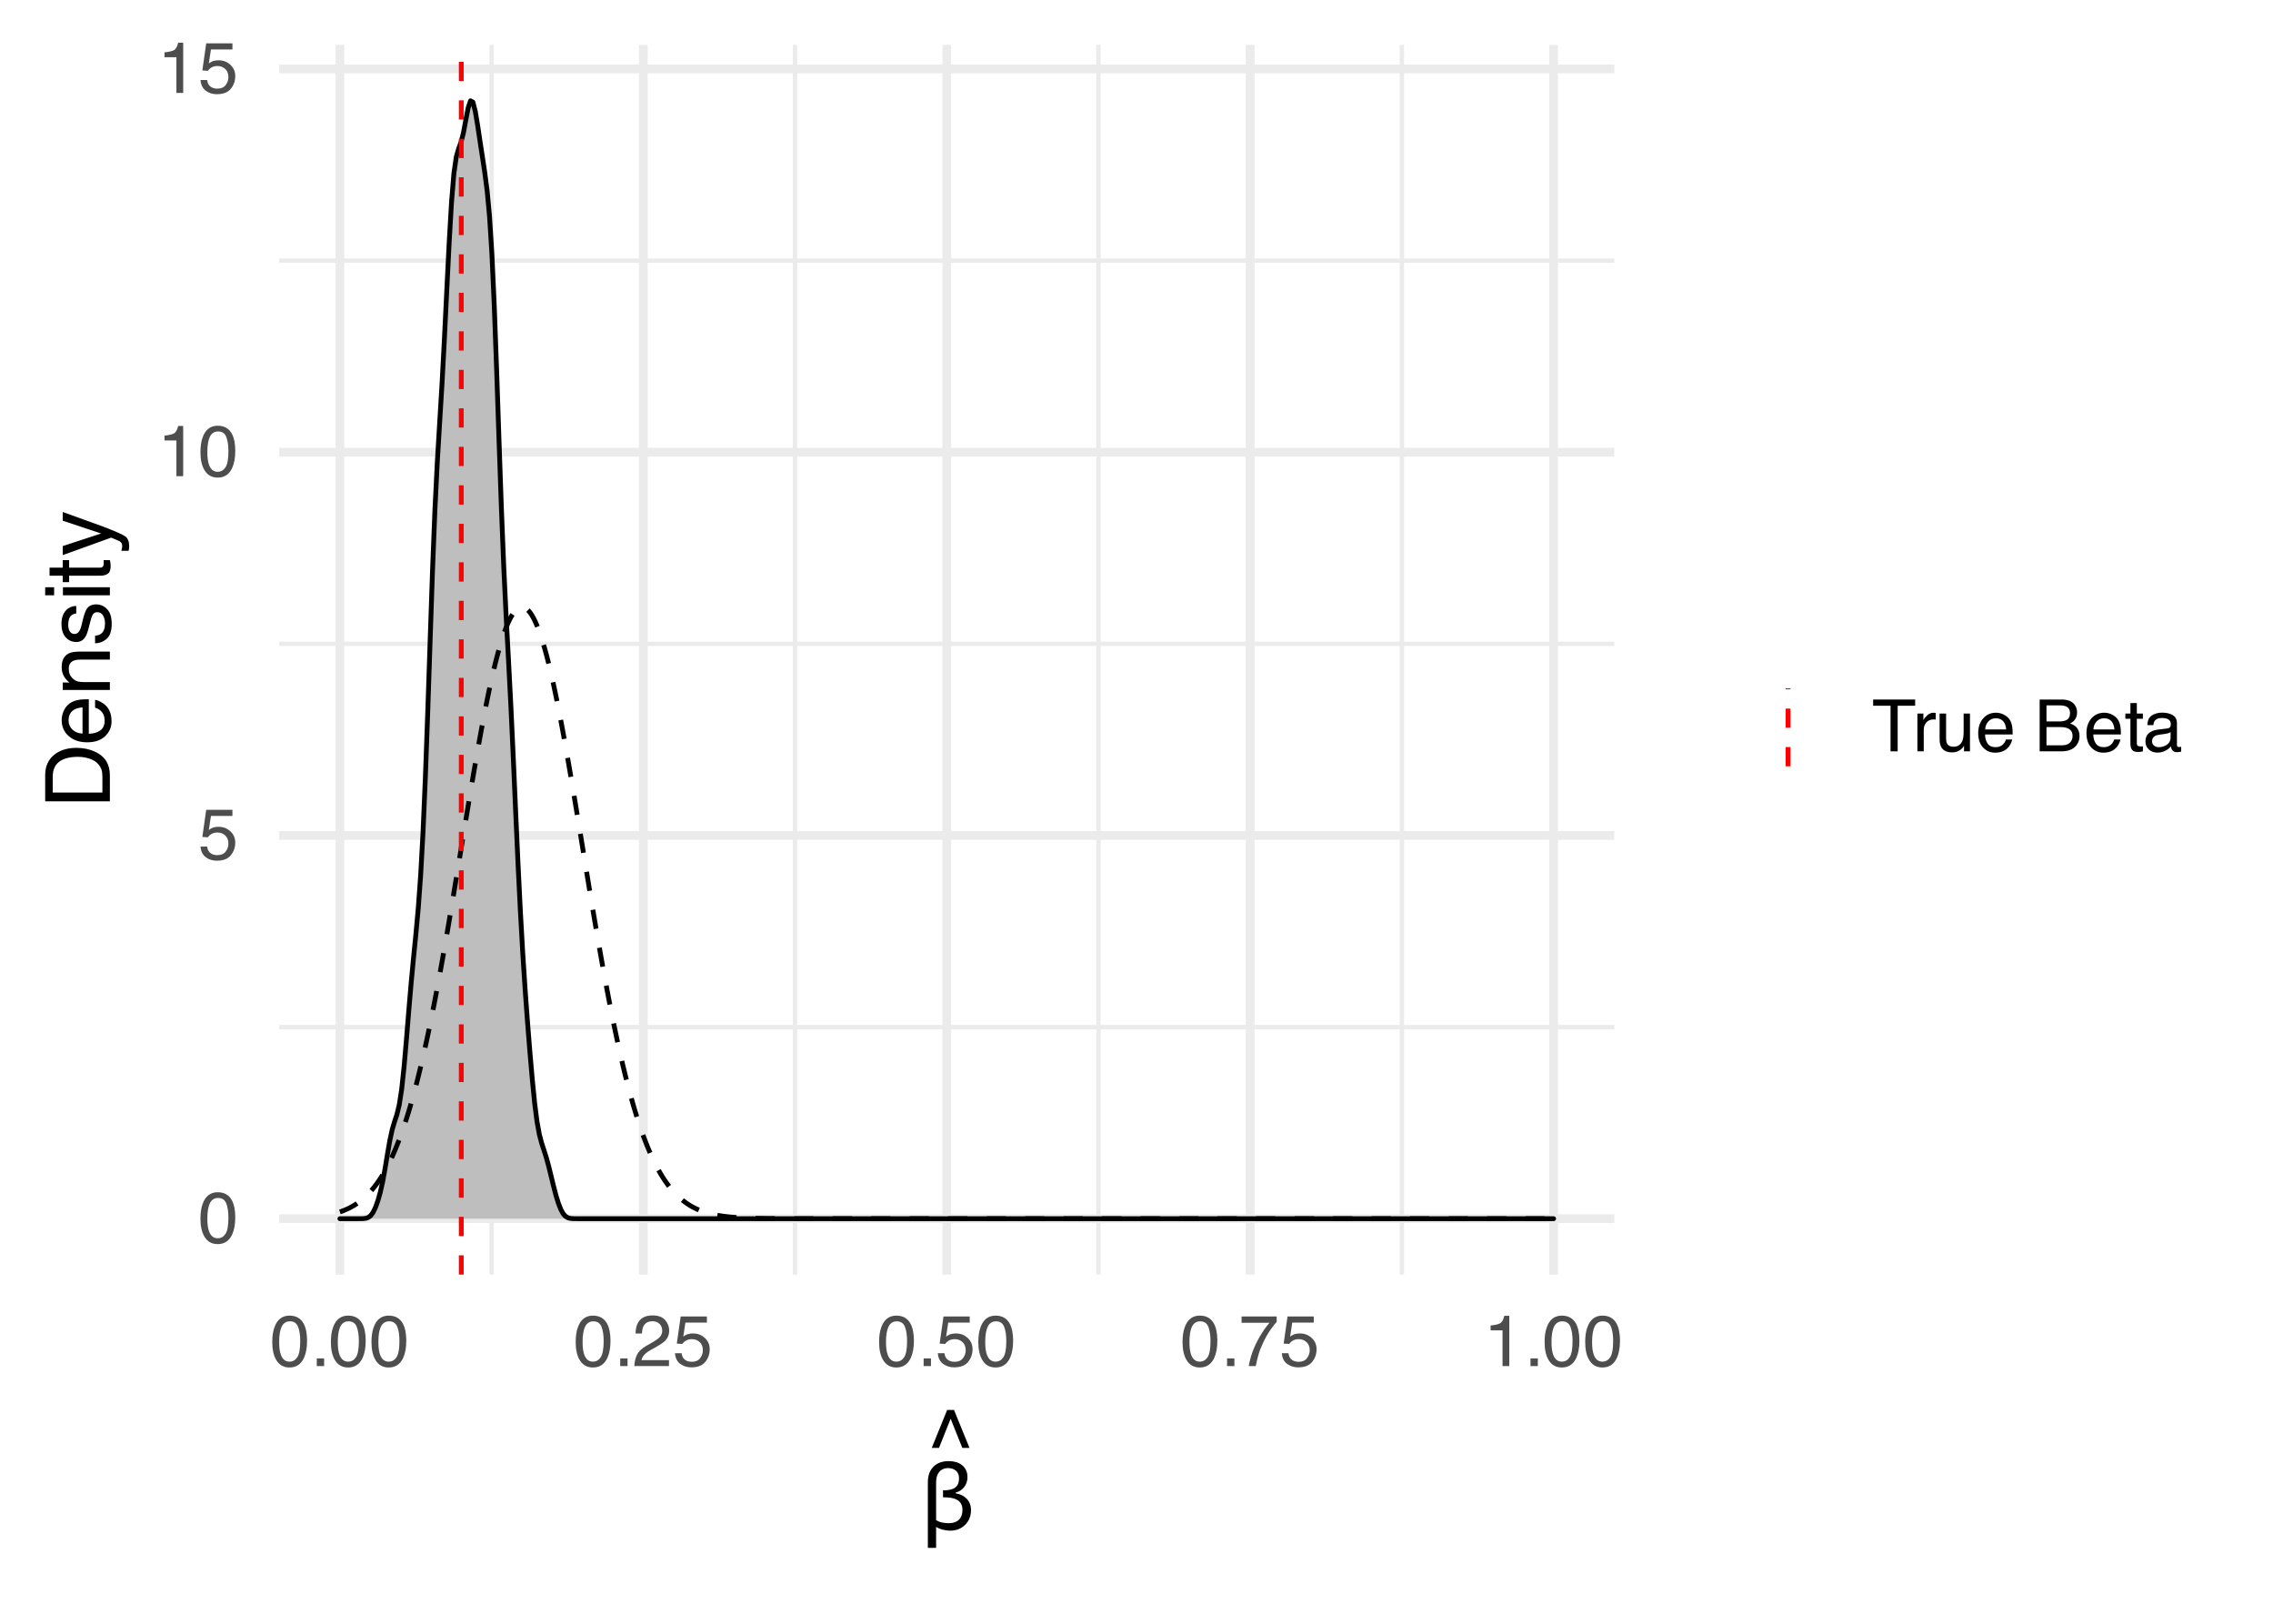 <?xml version="1.0" encoding="UTF-8"?>
<svg xmlns="http://www.w3.org/2000/svg" xmlns:xlink="http://www.w3.org/1999/xlink" width="504pt" height="360pt" viewBox="0 0 504 360" version="1.1">
<defs>
<g>
<symbol overflow="visible" id="glyph0-0">
<path style="stroke:none;" d="M 0.516 0 L 0.516 -11.484 L 9.625 -11.484 L 9.625 0 Z M 8.188 -1.438 L 8.188 -10.047 L 1.953 -10.047 L 1.953 -1.438 Z M 8.188 -1.438 "/>
</symbol>
<symbol overflow="visible" id="glyph0-1">
<path style="stroke:none;" d="M 4.328 -11.188 C 5.773 -11.188 6.82 -10.594 7.469 -9.406 C 7.969 -8.477 8.219 -7.211 8.219 -5.609 C 8.219 -4.086 7.992 -2.832 7.547 -1.844 C 6.891 -0.406 5.816 0.312 4.328 0.312 C 2.984 0.312 1.984 -0.273 1.328 -1.453 C 0.773 -2.422 0.5 -3.727 0.5 -5.375 C 0.5 -6.645 0.664 -7.734 1 -8.641 C 1.613 -10.336 2.723 -11.188 4.328 -11.188 Z M 4.312 -0.984 C 5.039 -0.984 5.617 -1.305 6.047 -1.953 C 6.484 -2.598 6.703 -3.801 6.703 -5.562 C 6.703 -6.832 6.547 -7.875 6.234 -8.688 C 5.922 -9.508 5.316 -9.922 4.422 -9.922 C 3.586 -9.922 2.977 -9.531 2.594 -8.75 C 2.219 -7.977 2.031 -6.832 2.031 -5.312 C 2.031 -4.176 2.148 -3.258 2.391 -2.562 C 2.766 -1.508 3.406 -0.984 4.312 -0.984 Z M 4.312 -0.984 "/>
</symbol>
<symbol overflow="visible" id="glyph0-2">
<path style="stroke:none;" d="M 1.984 -2.859 C 2.078 -2.055 2.445 -1.5 3.094 -1.188 C 3.426 -1.031 3.812 -0.953 4.25 -0.953 C 5.082 -0.953 5.695 -1.219 6.094 -1.75 C 6.5 -2.281 6.703 -2.867 6.703 -3.516 C 6.703 -4.297 6.461 -4.898 5.984 -5.328 C 5.516 -5.754 4.945 -5.969 4.281 -5.969 C 3.789 -5.969 3.375 -5.875 3.031 -5.688 C 2.688 -5.5 2.391 -5.238 2.141 -4.906 L 0.922 -4.984 L 1.781 -11 L 7.594 -11 L 7.594 -9.641 L 2.828 -9.641 L 2.359 -6.531 C 2.617 -6.727 2.863 -6.879 3.094 -6.984 C 3.508 -7.148 3.992 -7.234 4.547 -7.234 C 5.566 -7.234 6.43 -6.898 7.141 -6.234 C 7.859 -5.578 8.219 -4.742 8.219 -3.734 C 8.219 -2.672 7.891 -1.734 7.234 -0.922 C 6.586 -0.117 5.547 0.281 4.109 0.281 C 3.203 0.281 2.395 0.023 1.688 -0.484 C 0.988 -1.004 0.598 -1.797 0.516 -2.859 Z M 1.984 -2.859 "/>
</symbol>
<symbol overflow="visible" id="glyph0-3">
<path style="stroke:none;" d="M 1.531 -7.922 L 1.531 -9 C 2.551 -9.102 3.258 -9.27 3.656 -9.5 C 4.062 -9.727 4.363 -10.273 4.562 -11.141 L 5.672 -11.141 L 5.672 0 L 4.172 0 L 4.172 -7.922 Z M 1.531 -7.922 "/>
</symbol>
<symbol overflow="visible" id="glyph0-4">
<path style="stroke:none;" d="M 1.375 -1.703 L 3 -1.703 L 3 0 L 1.375 0 Z M 1.375 -1.703 "/>
</symbol>
<symbol overflow="visible" id="glyph0-5">
<path style="stroke:none;" d="M 0.5 0 C 0.551 -0.969 0.75 -1.805 1.094 -2.516 C 1.445 -3.234 2.125 -3.883 3.125 -4.469 L 4.625 -5.328 C 5.301 -5.723 5.773 -6.055 6.047 -6.328 C 6.473 -6.766 6.688 -7.258 6.688 -7.812 C 6.688 -8.469 6.488 -8.984 6.094 -9.359 C 5.707 -9.742 5.188 -9.938 4.531 -9.938 C 3.57 -9.938 2.906 -9.57 2.531 -8.844 C 2.332 -8.457 2.223 -7.914 2.203 -7.219 L 0.781 -7.219 C 0.789 -8.195 0.969 -8.992 1.312 -9.609 C 1.926 -10.691 3.004 -11.234 4.547 -11.234 C 5.828 -11.234 6.758 -10.883 7.344 -10.188 C 7.938 -9.5 8.234 -8.727 8.234 -7.875 C 8.234 -6.977 7.922 -6.211 7.297 -5.578 C 6.93 -5.211 6.273 -4.766 5.328 -4.234 L 4.266 -3.641 C 3.754 -3.359 3.352 -3.094 3.062 -2.844 C 2.539 -2.383 2.211 -1.879 2.078 -1.328 L 8.188 -1.328 L 8.188 0 Z M 0.5 0 "/>
</symbol>
<symbol overflow="visible" id="glyph0-6">
<path style="stroke:none;" d="M 8.375 -11 L 8.375 -9.781 C 8.008 -9.426 7.531 -8.816 6.938 -7.953 C 6.344 -7.086 5.816 -6.156 5.359 -5.156 C 4.898 -4.188 4.555 -3.301 4.328 -2.5 C 4.172 -1.977 3.973 -1.145 3.734 0 L 2.188 0 C 2.539 -2.133 3.32 -4.258 4.531 -6.375 C 5.238 -7.613 5.988 -8.688 6.781 -9.594 L 0.594 -9.594 L 0.594 -11 Z M 8.375 -11 "/>
</symbol>
<symbol overflow="visible" id="glyph0-7">
<path style="stroke:none;" d="M 9.578 -11.484 L 9.578 -10.109 L 5.703 -10.109 L 5.703 0 L 4.125 0 L 4.125 -10.109 L 0.266 -10.109 L 0.266 -11.484 Z M 9.578 -11.484 "/>
</symbol>
<symbol overflow="visible" id="glyph0-8">
<path style="stroke:none;" d="M 1.078 -8.375 L 2.406 -8.375 L 2.406 -6.922 C 2.52 -7.203 2.789 -7.547 3.219 -7.953 C 3.645 -8.359 4.133 -8.562 4.688 -8.562 C 4.719 -8.562 4.766 -8.555 4.828 -8.547 C 4.891 -8.547 4.992 -8.535 5.141 -8.516 L 5.141 -7.031 C 5.055 -7.051 4.977 -7.062 4.906 -7.062 C 4.844 -7.07 4.77 -7.078 4.688 -7.078 C 3.977 -7.078 3.43 -6.848 3.047 -6.391 C 2.672 -5.93 2.484 -5.406 2.484 -4.812 L 2.484 0 L 1.078 0 Z M 1.078 -8.375 "/>
</symbol>
<symbol overflow="visible" id="glyph0-9">
<path style="stroke:none;" d="M 2.438 -8.375 L 2.438 -2.812 C 2.438 -2.383 2.504 -2.035 2.641 -1.766 C 2.891 -1.266 3.359 -1.016 4.047 -1.016 C 5.023 -1.016 5.691 -1.453 6.047 -2.328 C 6.234 -2.797 6.328 -3.441 6.328 -4.266 L 6.328 -8.375 L 7.734 -8.375 L 7.734 0 L 6.406 0 L 6.422 -1.234 C 6.242 -0.922 6.02 -0.656 5.75 -0.438 C 5.207 0.008 4.555 0.234 3.797 0.234 C 2.598 0.234 1.785 -0.164 1.359 -0.969 C 1.117 -1.395 1 -1.969 1 -2.688 L 1 -8.375 Z M 4.375 -8.578 Z M 4.375 -8.578 "/>
</symbol>
<symbol overflow="visible" id="glyph0-10">
<path style="stroke:none;" d="M 4.516 -8.562 C 5.109 -8.562 5.68 -8.422 6.234 -8.141 C 6.797 -7.859 7.223 -7.5 7.516 -7.062 C 7.797 -6.633 7.984 -6.141 8.078 -5.578 C 8.16 -5.191 8.203 -4.578 8.203 -3.734 L 2.078 -3.734 C 2.098 -2.891 2.297 -2.207 2.672 -1.688 C 3.047 -1.176 3.629 -0.922 4.422 -0.922 C 5.148 -0.922 5.734 -1.164 6.172 -1.656 C 6.422 -1.938 6.598 -2.258 6.703 -2.625 L 8.094 -2.625 C 8.051 -2.32 7.926 -1.977 7.719 -1.594 C 7.52 -1.219 7.289 -0.91 7.031 -0.672 C 6.602 -0.254 6.078 0.023 5.453 0.172 C 5.109 0.254 4.723 0.297 4.297 0.297 C 3.254 0.297 2.367 -0.082 1.641 -0.844 C 0.922 -1.602 0.562 -2.664 0.562 -4.031 C 0.562 -5.375 0.926 -6.461 1.656 -7.297 C 2.383 -8.141 3.336 -8.562 4.516 -8.562 Z M 6.766 -4.859 C 6.703 -5.461 6.566 -5.945 6.359 -6.312 C 5.973 -6.988 5.332 -7.328 4.438 -7.328 C 3.789 -7.328 3.25 -7.094 2.812 -6.625 C 2.375 -6.164 2.141 -5.578 2.109 -4.859 Z M 4.391 -8.578 Z M 4.391 -8.578 "/>
</symbol>
<symbol overflow="visible" id="glyph0-11">
<path style="stroke:none;" d=""/>
</symbol>
<symbol overflow="visible" id="glyph0-12">
<path style="stroke:none;" d="M 5.531 -6.625 C 6.188 -6.625 6.695 -6.719 7.062 -6.906 C 7.633 -7.188 7.922 -7.703 7.922 -8.453 C 7.922 -9.203 7.617 -9.707 7.016 -9.969 C 6.672 -10.113 6.16 -10.188 5.484 -10.188 L 2.703 -10.188 L 2.703 -6.625 Z M 6.062 -1.328 C 7.008 -1.328 7.688 -1.602 8.094 -2.156 C 8.352 -2.508 8.484 -2.93 8.484 -3.422 C 8.484 -4.254 8.109 -4.82 7.359 -5.125 C 6.961 -5.289 6.441 -5.375 5.797 -5.375 L 2.703 -5.375 L 2.703 -1.328 Z M 1.188 -11.484 L 6.109 -11.484 C 7.453 -11.484 8.41 -11.082 8.984 -10.281 C 9.316 -9.801 9.484 -9.254 9.484 -8.641 C 9.484 -7.91 9.273 -7.316 8.859 -6.859 C 8.648 -6.609 8.344 -6.383 7.938 -6.188 C 8.531 -5.957 8.973 -5.703 9.266 -5.422 C 9.773 -4.922 10.031 -4.234 10.031 -3.359 C 10.031 -2.617 9.801 -1.945 9.344 -1.344 C 8.645 -0.445 7.539 0 6.031 0 L 1.188 0 Z M 1.188 -11.484 "/>
</symbol>
<symbol overflow="visible" id="glyph0-13">
<path style="stroke:none;" d="M 1.312 -10.703 L 2.734 -10.703 L 2.734 -8.375 L 4.078 -8.375 L 4.078 -7.219 L 2.734 -7.219 L 2.734 -1.766 C 2.734 -1.473 2.832 -1.273 3.031 -1.172 C 3.145 -1.117 3.328 -1.094 3.578 -1.094 C 3.648 -1.094 3.723 -1.094 3.797 -1.094 C 3.879 -1.094 3.973 -1.098 4.078 -1.109 L 4.078 0 C 3.91 0.051 3.738 0.086 3.562 0.109 C 3.395 0.129 3.207 0.141 3 0.141 C 2.344 0.141 1.895 -0.023 1.656 -0.359 C 1.426 -0.703 1.312 -1.145 1.312 -1.688 L 1.312 -7.219 L 0.188 -7.219 L 0.188 -8.375 L 1.312 -8.375 Z M 1.312 -10.703 "/>
</symbol>
<symbol overflow="visible" id="glyph0-14">
<path style="stroke:none;" d="M 2.109 -2.234 C 2.109 -1.828 2.254 -1.504 2.547 -1.266 C 2.848 -1.035 3.203 -0.922 3.609 -0.922 C 4.109 -0.922 4.586 -1.035 5.047 -1.266 C 5.828 -1.641 6.219 -2.258 6.219 -3.125 L 6.219 -4.266 C 6.051 -4.148 5.832 -4.055 5.562 -3.984 C 5.289 -3.91 5.023 -3.859 4.766 -3.828 L 3.906 -3.719 C 3.395 -3.656 3.016 -3.551 2.766 -3.406 C 2.328 -3.156 2.109 -2.766 2.109 -2.234 Z M 5.516 -5.078 C 5.836 -5.117 6.055 -5.254 6.172 -5.484 C 6.234 -5.609 6.266 -5.785 6.266 -6.016 C 6.266 -6.492 6.094 -6.844 5.75 -7.062 C 5.406 -7.281 4.914 -7.391 4.281 -7.391 C 3.551 -7.391 3.031 -7.191 2.719 -6.797 C 2.551 -6.578 2.441 -6.25 2.391 -5.812 L 1.078 -5.812 C 1.098 -6.844 1.43 -7.562 2.078 -7.969 C 2.723 -8.375 3.469 -8.578 4.312 -8.578 C 5.301 -8.578 6.102 -8.391 6.719 -8.016 C 7.32 -7.641 7.625 -7.055 7.625 -6.266 L 7.625 -1.438 C 7.625 -1.289 7.656 -1.172 7.719 -1.078 C 7.781 -0.992 7.906 -0.953 8.094 -0.953 C 8.156 -0.953 8.223 -0.957 8.297 -0.969 C 8.379 -0.977 8.469 -0.988 8.562 -1 L 8.562 0.047 C 8.344 0.109 8.176 0.145 8.062 0.156 C 7.945 0.176 7.789 0.188 7.594 0.188 C 7.102 0.188 6.75 0.008 6.531 -0.344 C 6.414 -0.52 6.336 -0.773 6.297 -1.109 C 6.004 -0.734 5.586 -0.406 5.047 -0.125 C 4.516 0.145 3.926 0.281 3.281 0.281 C 2.508 0.281 1.875 0.047 1.375 -0.422 C 0.883 -0.898 0.641 -1.492 0.641 -2.203 C 0.641 -2.973 0.879 -3.57 1.359 -4 C 1.848 -4.426 2.488 -4.691 3.281 -4.797 Z M 4.359 -8.578 Z M 4.359 -8.578 "/>
</symbol>
<symbol overflow="visible" id="glyph1-0">
<path style="stroke:none;" d="M 2.5 0 L 2.5 -15 L 17.5 -15 L 17.5 0 Z M 3.75 -1.25 L 16.25 -1.25 L 16.25 -13.75 L 3.75 -13.75 Z M 3.75 -1.25 "/>
</symbol>
<symbol overflow="visible" id="glyph1-1">
<path style="stroke:none;" d="M 11.375 -4.344 C 11.375 -3.02 10.938 -1.926 10.062 -1.062 C 9.188 -0.207 8.082 0.219 6.75 0.219 C 6.238 0.219 5.695 0.145 5.125 0 C 4.551 -0.145 4.055 -0.352 3.641 -0.625 L 3.641 4.031 L 1.812 4.031 L 1.812 -10.531 C 1.812 -11.988 2.223 -13.129 3.047 -13.953 C 3.867 -14.785 5.004 -15.203 6.453 -15.203 C 7.035 -15.203 7.57 -15.129 8.062 -14.984 C 8.551 -14.848 8.984 -14.629 9.359 -14.328 C 9.734 -14.047 10.031 -13.68 10.25 -13.234 C 10.477 -12.785 10.594 -12.266 10.594 -11.672 C 10.594 -10.848 10.363 -10.125 9.906 -9.5 C 9.457 -8.883 8.816 -8.457 7.984 -8.219 L 7.984 -8.062 C 9.023 -7.883 9.848 -7.473 10.453 -6.828 C 11.066 -6.18 11.375 -5.352 11.375 -4.344 Z M 9.484 -4.391 C 9.484 -4.961 9.367 -5.43 9.141 -5.797 C 8.922 -6.16 8.625 -6.441 8.25 -6.641 C 7.863 -6.848 7.43 -6.988 6.953 -7.062 C 6.473 -7.133 6 -7.172 5.531 -7.172 L 5.172 -7.172 L 5.172 -8.734 L 5.531 -8.734 C 5.957 -8.734 6.379 -8.781 6.797 -8.875 C 7.223 -8.969 7.566 -9.113 7.828 -9.312 C 8.117 -9.531 8.336 -9.797 8.484 -10.109 C 8.641 -10.43 8.719 -10.867 8.719 -11.422 C 8.719 -12.148 8.488 -12.703 8.031 -13.078 C 7.582 -13.461 7.004 -13.656 6.297 -13.656 C 5.828 -13.656 5.422 -13.566 5.078 -13.391 C 4.742 -13.223 4.469 -12.992 4.25 -12.703 C 4.039 -12.422 3.883 -12.086 3.781 -11.703 C 3.688 -11.328 3.641 -10.938 3.641 -10.531 L 3.641 -2.109 C 4.066 -1.859 4.523 -1.68 5.016 -1.578 C 5.504 -1.484 5.984 -1.438 6.453 -1.438 C 7.422 -1.438 8.164 -1.691 8.688 -2.203 C 9.219 -2.711 9.484 -3.441 9.484 -4.391 Z M 9.484 -4.391 "/>
</symbol>
<symbol overflow="visible" id="glyph2-0">
<path style="stroke:none;" d="M 0.641 0 L 0.641 -14.344 L 12.031 -14.344 L 12.031 0 Z M 10.234 -1.797 L 10.234 -12.547 L 2.438 -12.547 L 2.438 -1.797 Z M 10.234 -1.797 "/>
</symbol>
<symbol overflow="visible" id="glyph2-1">
<path style="stroke:none;" d="M 6.109 -14.344 L 9.547 -5.922 L 7.953 -5.922 L 5.359 -12.391 L 2.781 -5.922 L 1.172 -5.922 L 4.594 -14.344 Z M 6.109 -14.344 "/>
</symbol>
<symbol overflow="visible" id="glyph3-0">
<path style="stroke:none;" d="M 0 -0.641 L -14.344 -0.641 L -14.344 -12.031 L 0 -12.031 Z M -1.797 -10.234 L -12.547 -10.234 L -12.547 -2.438 L -1.797 -2.438 Z M -1.797 -10.234 "/>
</symbol>
<symbol overflow="visible" id="glyph3-1">
<path style="stroke:none;" d="M -1.656 -7.031 C -1.656 -7.688 -1.723 -8.227 -1.859 -8.656 C -2.117 -9.406 -2.609 -10.023 -3.328 -10.516 C -3.91 -10.891 -4.656 -11.164 -5.562 -11.344 C -6.102 -11.438 -6.602 -11.484 -7.062 -11.484 C -8.844 -11.484 -10.223 -11.129 -11.203 -10.422 C -12.18 -9.711 -12.672 -8.578 -12.672 -7.016 L -12.672 -3.562 L -1.656 -3.562 Z M -14.344 -1.609 L -14.344 -7.422 C -14.344 -9.391 -13.645 -10.922 -12.25 -12.016 C -10.988 -12.984 -9.367 -13.469 -7.391 -13.469 C -5.867 -13.469 -4.492 -13.18 -3.266 -12.609 C -1.086 -11.598 0 -9.863 0 -7.406 L 0 -1.609 Z M -14.344 -1.609 "/>
</symbol>
<symbol overflow="visible" id="glyph3-2">
<path style="stroke:none;" d="M -10.688 -5.641 C -10.688 -6.391 -10.516 -7.109 -10.172 -7.797 C -9.828 -8.492 -9.375 -9.023 -8.812 -9.391 C -8.289 -9.742 -7.676 -9.977 -6.969 -10.094 C -6.488 -10.195 -5.723 -10.25 -4.672 -10.25 L -4.672 -2.594 C -3.609 -2.625 -2.754 -2.875 -2.109 -3.344 C -1.473 -3.812 -1.156 -4.535 -1.156 -5.516 C -1.156 -6.43 -1.457 -7.164 -2.062 -7.719 C -2.414 -8.031 -2.82 -8.25 -3.281 -8.375 L -3.281 -10.109 C -2.895 -10.066 -2.469 -9.914 -2 -9.656 C -1.531 -9.395 -1.145 -9.109 -0.844 -8.797 C -0.32 -8.254 0.031 -7.594 0.219 -6.812 C 0.32 -6.383 0.375 -5.906 0.375 -5.375 C 0.375 -4.07 -0.098 -2.969 -1.047 -2.062 C -1.992 -1.156 -3.32 -0.703 -5.031 -0.703 C -6.707 -0.703 -8.066 -1.156 -9.109 -2.062 C -10.16 -2.977 -10.688 -4.172 -10.688 -5.641 Z M -6.062 -8.453 C -6.82 -8.379 -7.43 -8.211 -7.891 -7.953 C -8.734 -7.473 -9.156 -6.664 -9.156 -5.531 C -9.156 -4.727 -8.863 -4.051 -8.281 -3.5 C -7.695 -2.957 -6.957 -2.672 -6.062 -2.641 Z M -10.719 -5.484 Z M -10.719 -5.484 "/>
</symbol>
<symbol overflow="visible" id="glyph3-3">
<path style="stroke:none;" d="M -10.453 -1.297 L -10.453 -2.953 L -8.969 -2.953 C -9.582 -3.453 -10.02 -3.977 -10.281 -4.531 C -10.551 -5.082 -10.688 -5.695 -10.688 -6.375 C -10.688 -7.863 -10.172 -8.867 -9.141 -9.391 C -8.578 -9.672 -7.766 -9.812 -6.703 -9.812 L 0 -9.812 L 0 -8.031 L -6.594 -8.031 C -7.227 -8.031 -7.742 -7.938 -8.141 -7.75 C -8.785 -7.438 -9.109 -6.867 -9.109 -6.047 C -9.109 -5.629 -9.066 -5.285 -8.984 -5.016 C -8.836 -4.535 -8.551 -4.113 -8.125 -3.75 C -7.781 -3.457 -7.422 -3.266 -7.047 -3.172 C -6.68 -3.086 -6.16 -3.047 -5.484 -3.047 L 0 -3.047 L 0 -1.297 Z M -10.719 -5.422 Z M -10.719 -5.422 "/>
</symbol>
<symbol overflow="visible" id="glyph3-4">
<path style="stroke:none;" d="M -3.281 -2.328 C -2.695 -2.379 -2.25 -2.531 -1.938 -2.781 C -1.363 -3.219 -1.078 -3.984 -1.078 -5.078 C -1.078 -5.734 -1.219 -6.305 -1.5 -6.797 C -1.789 -7.297 -2.234 -7.547 -2.828 -7.547 C -3.273 -7.547 -3.613 -7.344 -3.844 -6.938 C -3.988 -6.688 -4.156 -6.188 -4.344 -5.438 L -4.703 -4.047 C -4.922 -3.148 -5.164 -2.492 -5.438 -2.078 C -5.914 -1.316 -6.57 -0.938 -7.406 -0.938 C -8.395 -0.938 -9.195 -1.289 -9.812 -2 C -10.426 -2.719 -10.734 -3.68 -10.734 -4.891 C -10.734 -6.461 -10.27 -7.598 -9.344 -8.297 C -8.758 -8.734 -8.129 -8.941 -7.453 -8.922 L -7.453 -7.266 C -7.848 -7.234 -8.207 -7.094 -8.531 -6.844 C -9 -6.438 -9.234 -5.738 -9.234 -4.75 C -9.234 -4.082 -9.102 -3.578 -8.844 -3.234 C -8.594 -2.891 -8.258 -2.719 -7.844 -2.719 C -7.383 -2.719 -7.02 -2.945 -6.75 -3.406 C -6.582 -3.664 -6.438 -4.047 -6.312 -4.547 L -6.031 -5.719 C -5.727 -6.977 -5.43 -7.82 -5.141 -8.25 C -4.691 -8.938 -3.988 -9.281 -3.031 -9.281 C -2.094 -9.281 -1.285 -8.926 -0.609 -8.219 C 0.066 -7.508 0.406 -6.43 0.406 -4.984 C 0.406 -3.43 0.051 -2.332 -0.656 -1.688 C -1.363 -1.039 -2.238 -0.691 -3.281 -0.641 Z M -10.719 -4.938 Z M -10.719 -4.938 "/>
</symbol>
<symbol overflow="visible" id="glyph3-5">
<path style="stroke:none;" d="M -10.406 -1.297 L -10.406 -3.078 L 0 -3.078 L 0 -1.297 Z M -14.344 -1.297 L -14.344 -3.078 L -12.359 -3.078 L -12.359 -1.297 Z M -14.344 -1.297 "/>
</symbol>
<symbol overflow="visible" id="glyph3-6">
<path style="stroke:none;" d="M -13.375 -1.641 L -13.375 -3.422 L -10.453 -3.422 L -10.453 -5.094 L -9.031 -5.094 L -9.031 -3.422 L -2.203 -3.422 C -1.836 -3.422 -1.594 -3.547 -1.469 -3.797 C -1.395 -3.93 -1.359 -4.156 -1.359 -4.469 C -1.359 -4.551 -1.359 -4.641 -1.359 -4.734 C -1.367 -4.836 -1.379 -4.957 -1.391 -5.094 L 0 -5.094 C 0.062 -4.883 0.102 -4.672 0.125 -4.453 C 0.156 -4.234 0.172 -4 0.172 -3.75 C 0.172 -2.926 -0.035 -2.367 -0.453 -2.078 C -0.879 -1.785 -1.426 -1.641 -2.094 -1.641 L -9.031 -1.641 L -9.031 -0.219 L -10.453 -0.219 L -10.453 -1.641 Z M -13.375 -1.641 "/>
</symbol>
<symbol overflow="visible" id="glyph3-7">
<path style="stroke:none;" d="M -10.453 -7.828 L -10.453 -9.766 C -9.785 -9.516 -8.258 -8.961 -5.875 -8.109 C -4.07 -7.473 -2.602 -6.941 -1.469 -6.516 C 1.195 -5.492 2.82 -4.773 3.406 -4.359 C 3.988 -3.941 4.281 -3.227 4.281 -2.219 C 4.281 -1.969 4.27 -1.773 4.25 -1.641 C 4.238 -1.516 4.207 -1.352 4.156 -1.156 L 2.547 -1.156 C 2.629 -1.457 2.68 -1.676 2.703 -1.812 C 2.723 -1.945 2.734 -2.066 2.734 -2.172 C 2.734 -2.504 2.676 -2.742 2.562 -2.891 C 2.457 -3.047 2.328 -3.176 2.172 -3.281 C 2.117 -3.312 1.852 -3.426 1.375 -3.625 C 0.895 -3.832 0.535 -3.984 0.297 -4.078 L -10.453 -0.203 L -10.453 -2.203 L -1.938 -5 Z M -10.719 -4.984 Z M -10.719 -4.984 "/>
</symbol>
</g>
<clipPath id="clip1">
  <path d="M 61.91 227 L 357.945 227 L 357.945 229 L 61.91 229 Z M 61.91 227 "/>
</clipPath>
<clipPath id="clip2">
  <path d="M 61.91 142 L 357.945 142 L 357.945 144 L 61.91 144 Z M 61.91 142 "/>
</clipPath>
<clipPath id="clip3">
  <path d="M 61.91 57 L 357.945 57 L 357.945 59 L 61.91 59 Z M 61.91 57 "/>
</clipPath>
<clipPath id="clip4">
  <path d="M 108 9.961 L 110 9.961 L 110 282.59 L 108 282.59 Z M 108 9.961 "/>
</clipPath>
<clipPath id="clip5">
  <path d="M 175 9.961 L 177 9.961 L 177 282.59 L 175 282.59 Z M 175 9.961 "/>
</clipPath>
<clipPath id="clip6">
  <path d="M 243 9.961 L 245 9.961 L 245 282.59 L 243 282.59 Z M 243 9.961 "/>
</clipPath>
<clipPath id="clip7">
  <path d="M 310 9.961 L 312 9.961 L 312 282.59 L 310 282.59 Z M 310 9.961 "/>
</clipPath>
<clipPath id="clip8">
  <path d="M 61.91 269 L 357.945 269 L 357.945 272 L 61.91 272 Z M 61.91 269 "/>
</clipPath>
<clipPath id="clip9">
  <path d="M 61.91 184 L 357.945 184 L 357.945 187 L 61.91 187 Z M 61.91 184 "/>
</clipPath>
<clipPath id="clip10">
  <path d="M 61.91 99 L 357.945 99 L 357.945 102 L 61.91 102 Z M 61.91 99 "/>
</clipPath>
<clipPath id="clip11">
  <path d="M 61.91 14 L 357.945 14 L 357.945 17 L 61.91 17 Z M 61.91 14 "/>
</clipPath>
<clipPath id="clip12">
  <path d="M 74 9.961 L 77 9.961 L 77 282.59 L 74 282.59 Z M 74 9.961 "/>
</clipPath>
<clipPath id="clip13">
  <path d="M 141 9.961 L 144 9.961 L 144 282.59 L 141 282.59 Z M 141 9.961 "/>
</clipPath>
<clipPath id="clip14">
  <path d="M 208 9.961 L 211 9.961 L 211 282.59 L 208 282.59 Z M 208 9.961 "/>
</clipPath>
<clipPath id="clip15">
  <path d="M 276 9.961 L 279 9.961 L 279 282.59 L 276 282.59 Z M 276 9.961 "/>
</clipPath>
<clipPath id="clip16">
  <path d="M 343 9.961 L 346 9.961 L 346 282.59 L 343 282.59 Z M 343 9.961 "/>
</clipPath>
<clipPath id="clip17">
  <path d="M 101 9.961 L 103 9.961 L 103 282.59 L 101 282.59 Z M 101 9.961 "/>
</clipPath>
</defs>
<g id="surface64">
<rect x="0" y="0" width="504" height="360" style="fill:rgb(100%,100%,100%);fill-opacity:1;stroke:none;"/>
<g clip-path="url(#clip1)" clip-rule="nonzero">
<path style="fill:none;stroke-width:0.97;stroke-linecap:butt;stroke-linejoin:round;stroke:rgb(92.157%,92.157%,92.157%);stroke-opacity:1;stroke-miterlimit:10;" d="M 61.91 227.711 L 357.945 227.711 "/>
</g>
<g clip-path="url(#clip2)" clip-rule="nonzero">
<path style="fill:none;stroke-width:0.97;stroke-linecap:butt;stroke-linejoin:round;stroke:rgb(92.157%,92.157%,92.157%);stroke-opacity:1;stroke-miterlimit:10;" d="M 61.91 142.742 L 357.945 142.742 "/>
</g>
<g clip-path="url(#clip3)" clip-rule="nonzero">
<path style="fill:none;stroke-width:0.97;stroke-linecap:butt;stroke-linejoin:round;stroke:rgb(92.157%,92.157%,92.157%);stroke-opacity:1;stroke-miterlimit:10;" d="M 61.91 57.773 L 357.945 57.773 "/>
</g>
<g clip-path="url(#clip4)" clip-rule="nonzero">
<path style="fill:none;stroke-width:0.97;stroke-linecap:butt;stroke-linejoin:round;stroke:rgb(92.157%,92.157%,92.157%);stroke-opacity:1;stroke-miterlimit:10;" d="M 109.008 282.59 L 109.008 9.961 "/>
</g>
<g clip-path="url(#clip5)" clip-rule="nonzero">
<path style="fill:none;stroke-width:0.97;stroke-linecap:butt;stroke-linejoin:round;stroke:rgb(92.157%,92.157%,92.157%);stroke-opacity:1;stroke-miterlimit:10;" d="M 176.285 282.59 L 176.285 9.961 "/>
</g>
<g clip-path="url(#clip6)" clip-rule="nonzero">
<path style="fill:none;stroke-width:0.97;stroke-linecap:butt;stroke-linejoin:round;stroke:rgb(92.157%,92.157%,92.157%);stroke-opacity:1;stroke-miterlimit:10;" d="M 243.566 282.59 L 243.566 9.961 "/>
</g>
<g clip-path="url(#clip7)" clip-rule="nonzero">
<path style="fill:none;stroke-width:0.97;stroke-linecap:butt;stroke-linejoin:round;stroke:rgb(92.157%,92.157%,92.157%);stroke-opacity:1;stroke-miterlimit:10;" d="M 310.848 282.59 L 310.848 9.961 "/>
</g>
<g clip-path="url(#clip8)" clip-rule="nonzero">
<path style="fill:none;stroke-width:1.94;stroke-linecap:butt;stroke-linejoin:round;stroke:rgb(92.157%,92.157%,92.157%);stroke-opacity:1;stroke-miterlimit:10;" d="M 61.91 270.199 L 357.945 270.199 "/>
</g>
<g clip-path="url(#clip9)" clip-rule="nonzero">
<path style="fill:none;stroke-width:1.94;stroke-linecap:butt;stroke-linejoin:round;stroke:rgb(92.157%,92.157%,92.157%);stroke-opacity:1;stroke-miterlimit:10;" d="M 61.91 185.227 L 357.945 185.227 "/>
</g>
<g clip-path="url(#clip10)" clip-rule="nonzero">
<path style="fill:none;stroke-width:1.94;stroke-linecap:butt;stroke-linejoin:round;stroke:rgb(92.157%,92.157%,92.157%);stroke-opacity:1;stroke-miterlimit:10;" d="M 61.91 100.258 L 357.945 100.258 "/>
</g>
<g clip-path="url(#clip11)" clip-rule="nonzero">
<path style="fill:none;stroke-width:1.94;stroke-linecap:butt;stroke-linejoin:round;stroke:rgb(92.157%,92.157%,92.157%);stroke-opacity:1;stroke-miterlimit:10;" d="M 61.91 15.285 L 357.945 15.285 "/>
</g>
<g clip-path="url(#clip12)" clip-rule="nonzero">
<path style="fill:none;stroke-width:1.94;stroke-linecap:butt;stroke-linejoin:round;stroke:rgb(92.157%,92.157%,92.157%);stroke-opacity:1;stroke-miterlimit:10;" d="M 75.367 282.59 L 75.367 9.961 "/>
</g>
<g clip-path="url(#clip13)" clip-rule="nonzero">
<path style="fill:none;stroke-width:1.94;stroke-linecap:butt;stroke-linejoin:round;stroke:rgb(92.157%,92.157%,92.157%);stroke-opacity:1;stroke-miterlimit:10;" d="M 142.648 282.59 L 142.648 9.961 "/>
</g>
<g clip-path="url(#clip14)" clip-rule="nonzero">
<path style="fill:none;stroke-width:1.94;stroke-linecap:butt;stroke-linejoin:round;stroke:rgb(92.157%,92.157%,92.157%);stroke-opacity:1;stroke-miterlimit:10;" d="M 209.926 282.59 L 209.926 9.961 "/>
</g>
<g clip-path="url(#clip15)" clip-rule="nonzero">
<path style="fill:none;stroke-width:1.94;stroke-linecap:butt;stroke-linejoin:round;stroke:rgb(92.157%,92.157%,92.157%);stroke-opacity:1;stroke-miterlimit:10;" d="M 277.207 282.59 L 277.207 9.961 "/>
</g>
<g clip-path="url(#clip16)" clip-rule="nonzero">
<path style="fill:none;stroke-width:1.94;stroke-linecap:butt;stroke-linejoin:round;stroke:rgb(92.157%,92.157%,92.157%);stroke-opacity:1;stroke-miterlimit:10;" d="M 344.488 282.59 L 344.488 9.961 "/>
</g>
<path style=" stroke:none;fill-rule:nonzero;fill:rgb(74.51%,74.51%,74.51%);fill-opacity:1;" d="M 75.367 270.199 L 79.055 270.199 L 79.578 270.195 L 80.105 270.191 L 80.633 270.168 L 81.16 270.102 L 81.688 269.914 L 82.215 269.5 L 82.738 268.77 L 83.266 267.668 L 83.793 266.207 L 84.32 264.355 L 84.848 262.016 L 85.371 259.148 L 85.898 255.961 L 86.426 252.926 L 86.953 250.484 L 87.48 248.695 L 88.008 247.102 L 88.531 244.941 L 89.059 241.531 L 89.586 236.621 L 90.113 230.547 L 90.641 224.07 L 91.168 217.922 L 91.691 212.375 L 92.219 207.105 L 92.746 201.324 L 93.273 194.051 L 93.801 184.457 L 94.324 172.211 L 94.852 157.664 L 95.379 141.863 L 95.906 126.449 L 96.434 113.094 L 96.961 102.508 L 97.484 93.785 L 98.012 85.051 L 98.539 75.156 L 99.066 64.352 L 99.594 53.785 L 100.121 44.812 L 100.645 38.438 L 101.172 34.785 L 101.699 32.953 L 102.227 31.52 L 102.754 29.453 L 103.277 26.656 L 103.805 23.922 L 104.332 22.355 L 104.859 22.641 L 105.387 24.688 L 105.914 27.82 L 106.438 31.316 L 106.965 34.77 L 107.492 38.25 L 108.02 42.324 L 108.547 48 L 109.074 56.34 L 109.598 67.875 L 110.125 82.16 L 110.652 97.75 L 111.18 112.773 L 111.707 125.816 L 112.23 136.695 L 112.758 146.473 L 113.285 156.648 L 113.812 167.984 L 114.34 179.973 L 114.867 191.582 L 115.391 202.129 L 115.918 211.398 L 116.445 219.492 L 116.973 226.684 L 117.5 233.266 L 118.027 239.316 L 118.551 244.578 L 119.078 248.695 L 119.605 251.578 L 120.133 253.555 L 120.66 255.148 L 121.188 256.82 L 121.711 258.766 L 122.238 260.914 L 122.766 263.082 L 123.293 265.082 L 123.82 266.789 L 124.344 268.133 L 124.871 269.086 L 125.398 269.68 L 125.926 269.992 L 126.453 270.129 L 126.98 270.18 L 127.504 270.191 L 128.559 270.199 L 344.488 270.199 Z M 75.367 270.199 "/>
<path style="fill:none;stroke-width:1.067;stroke-linecap:round;stroke-linejoin:round;stroke:rgb(0%,0%,0%);stroke-opacity:1;stroke-miterlimit:10;" d="M 75.367 270.199 L 79.055 270.199 L 79.578 270.195 L 80.105 270.191 L 80.633 270.168 L 81.16 270.102 L 81.688 269.914 L 82.215 269.5 L 82.738 268.77 L 83.266 267.668 L 83.793 266.207 L 84.32 264.355 L 84.848 262.016 L 85.371 259.148 L 85.898 255.961 L 86.426 252.926 L 86.953 250.484 L 87.48 248.695 L 88.008 247.102 L 88.531 244.941 L 89.059 241.531 L 89.586 236.621 L 90.113 230.547 L 90.641 224.07 L 91.168 217.922 L 91.691 212.375 L 92.219 207.105 L 92.746 201.324 L 93.273 194.051 L 93.801 184.457 L 94.324 172.211 L 94.852 157.664 L 95.379 141.863 L 95.906 126.449 L 96.434 113.094 L 96.961 102.508 L 97.484 93.785 L 98.012 85.051 L 98.539 75.156 L 99.066 64.352 L 99.594 53.785 L 100.121 44.812 L 100.645 38.438 L 101.172 34.785 L 101.699 32.953 L 102.227 31.52 L 102.754 29.453 L 103.277 26.656 L 103.805 23.922 L 104.332 22.355 L 104.859 22.641 L 105.387 24.688 L 105.914 27.82 L 106.438 31.316 L 106.965 34.77 L 107.492 38.25 L 108.02 42.324 L 108.547 48 L 109.074 56.34 L 109.598 67.875 L 110.125 82.16 L 110.652 97.75 L 111.18 112.773 L 111.707 125.816 L 112.23 136.695 L 112.758 146.473 L 113.285 156.648 L 113.812 167.984 L 114.34 179.973 L 114.867 191.582 L 115.391 202.129 L 115.918 211.398 L 116.445 219.492 L 116.973 226.684 L 117.5 233.266 L 118.027 239.316 L 118.551 244.578 L 119.078 248.695 L 119.605 251.578 L 120.133 253.555 L 120.66 255.148 L 121.188 256.82 L 121.711 258.766 L 122.238 260.914 L 122.766 263.082 L 123.293 265.082 L 123.82 266.789 L 124.344 268.133 L 124.871 269.086 L 125.398 269.68 L 125.926 269.992 L 126.453 270.129 L 126.98 270.18 L 127.504 270.191 L 128.559 270.199 L 344.488 270.199 "/>
<path style="fill:none;stroke-width:1.067;stroke-linecap:butt;stroke-linejoin:round;stroke:rgb(0%,0%,0%);stroke-opacity:1;stroke-dasharray:4.268,4.268;stroke-miterlimit:10;" d="M 75.367 268.691 L 75.637 268.598 L 75.906 268.5 L 76.176 268.398 L 76.445 268.289 L 76.984 268.055 L 77.254 267.926 L 77.523 267.793 L 77.789 267.652 L 78.059 267.504 L 78.328 267.352 L 78.598 267.188 L 78.867 267.02 L 79.137 266.84 L 79.406 266.652 L 79.676 266.457 L 79.945 266.25 L 80.215 266.035 L 80.484 265.812 L 80.754 265.574 L 81.023 265.332 L 81.293 265.074 L 81.562 264.805 L 81.832 264.523 L 82.102 264.234 L 82.371 263.926 L 82.641 263.609 L 82.91 263.277 L 83.18 262.934 L 83.449 262.574 L 83.719 262.203 L 83.988 261.812 L 84.258 261.41 L 84.527 260.988 L 84.797 260.555 L 85.066 260.102 L 85.332 259.633 L 85.602 259.145 L 85.871 258.641 L 86.141 258.121 L 86.41 257.578 L 86.68 257.02 L 86.949 256.438 L 87.219 255.84 L 87.488 255.219 L 87.758 254.582 L 88.027 253.918 L 88.297 253.238 L 88.566 252.535 L 88.836 251.809 L 89.105 251.062 L 89.375 250.293 L 89.645 249.504 L 89.914 248.688 L 90.184 247.848 L 90.453 246.988 L 90.723 246.102 L 90.992 245.195 L 91.262 244.262 L 91.531 243.305 L 91.801 242.324 L 92.07 241.32 L 92.34 240.293 L 92.609 239.238 L 92.875 238.16 L 93.145 237.059 L 93.414 235.934 L 93.684 234.785 L 93.953 233.609 L 94.223 232.414 L 94.492 231.191 L 94.762 229.949 L 95.031 228.68 L 95.301 227.391 L 95.57 226.078 L 95.84 224.742 L 96.109 223.387 L 96.379 222.012 L 96.648 220.613 L 96.918 219.195 L 97.188 217.758 L 97.457 216.301 L 97.727 214.824 L 97.996 213.332 L 98.266 211.824 L 98.535 210.297 L 98.805 208.758 L 99.074 207.203 L 99.344 205.637 L 99.613 204.055 L 99.883 202.461 L 100.152 200.859 L 100.418 199.246 L 100.688 197.625 L 100.957 196 L 101.496 192.727 L 102.305 187.793 L 102.574 186.145 L 102.844 184.5 L 103.113 182.859 L 103.383 181.223 L 103.652 179.59 L 103.922 177.965 L 104.191 176.348 L 104.461 174.742 L 104.73 173.145 L 105 171.562 L 105.27 169.996 L 105.539 168.445 L 105.809 166.91 L 106.078 165.395 L 106.348 163.898 L 106.617 162.426 L 106.887 160.973 L 107.156 159.547 L 107.426 158.148 L 107.691 156.777 L 107.961 155.438 L 108.23 154.125 L 108.5 152.844 L 108.77 151.598 L 109.039 150.387 L 109.309 149.215 L 109.578 148.074 L 109.848 146.977 L 110.117 145.918 L 110.387 144.898 L 110.656 143.926 L 110.926 142.992 L 111.195 142.105 L 111.465 141.262 L 111.734 140.465 L 112.004 139.719 L 112.273 139.02 L 112.543 138.367 L 112.812 137.766 L 113.082 137.215 L 113.352 136.715 L 113.621 136.27 L 113.891 135.875 L 114.16 135.531 L 114.43 135.242 L 114.699 135.008 L 114.969 134.824 L 115.234 134.699 L 115.504 134.625 L 115.773 134.605 L 116.043 134.641 L 116.312 134.73 L 116.582 134.875 L 116.852 135.07 L 117.121 135.324 L 117.391 135.629 L 117.66 135.988 L 117.93 136.398 L 118.199 136.859 L 118.469 137.375 L 118.738 137.941 L 119.008 138.559 L 119.277 139.223 L 119.547 139.938 L 119.816 140.699 L 120.086 141.512 L 120.355 142.367 L 120.625 143.266 L 120.895 144.211 L 121.164 145.199 L 121.434 146.23 L 121.703 147.301 L 121.973 148.414 L 122.242 149.562 L 122.512 150.746 L 122.777 151.969 L 123.047 153.227 L 123.316 154.516 L 123.586 155.836 L 123.855 157.188 L 124.125 158.566 L 124.395 159.973 L 124.664 161.406 L 124.934 162.863 L 125.203 164.344 L 125.473 165.848 L 125.742 167.367 L 126.012 168.906 L 126.281 170.465 L 126.551 172.035 L 126.82 173.625 L 127.09 175.223 L 127.359 176.832 L 127.629 178.449 L 127.898 180.078 L 128.168 181.711 L 128.707 184.992 L 128.977 186.641 L 129.246 188.285 L 129.516 189.934 L 129.785 191.578 L 130.055 193.219 L 130.32 194.855 L 130.59 196.488 L 130.859 198.113 L 131.129 199.73 L 131.398 201.34 L 131.668 202.941 L 131.938 204.531 L 132.207 206.105 L 132.477 207.672 L 132.746 209.223 L 133.016 210.758 L 133.285 212.277 L 133.555 213.781 L 133.824 215.27 L 134.094 216.738 L 134.363 218.191 L 134.633 219.621 L 134.902 221.035 L 135.172 222.426 L 135.441 223.797 L 135.711 225.145 L 135.98 226.473 L 136.25 227.781 L 136.52 229.062 L 136.789 230.324 L 137.059 231.562 L 137.328 232.773 L 137.598 233.965 L 137.863 235.133 L 138.133 236.273 L 138.402 237.395 L 138.672 238.488 L 138.941 239.559 L 139.211 240.602 L 139.48 241.625 L 139.75 242.621 L 140.02 243.594 L 140.289 244.543 L 140.559 245.469 L 140.828 246.371 L 141.098 247.25 L 141.367 248.102 L 141.637 248.934 L 141.906 249.742 L 142.176 250.527 L 142.445 251.289 L 142.715 252.031 L 142.984 252.75 L 143.254 253.445 L 143.523 254.121 L 143.793 254.773 L 144.062 255.406 L 144.332 256.02 L 144.602 256.613 L 144.871 257.188 L 145.141 257.742 L 145.406 258.277 L 145.676 258.793 L 145.945 259.293 L 146.215 259.773 L 146.484 260.238 L 146.754 260.688 L 147.023 261.117 L 147.293 261.531 L 147.562 261.93 L 147.832 262.316 L 148.102 262.684 L 148.371 263.039 L 148.641 263.379 L 148.91 263.707 L 149.18 264.02 L 149.449 264.32 L 149.719 264.609 L 149.988 264.887 L 150.258 265.152 L 150.527 265.406 L 150.797 265.648 L 151.066 265.879 L 151.336 266.102 L 151.605 266.312 L 151.875 266.516 L 152.145 266.711 L 152.414 266.895 L 152.684 267.07 L 152.949 267.238 L 153.219 267.398 L 153.488 267.551 L 153.758 267.695 L 154.027 267.832 L 154.297 267.965 L 154.566 268.09 L 154.836 268.207 L 155.105 268.32 L 155.375 268.43 L 155.645 268.531 L 156.184 268.719 L 156.453 268.805 L 156.723 268.887 L 156.992 268.965 L 157.262 269.039 L 157.531 269.109 L 157.801 269.176 L 158.07 269.234 L 158.34 269.297 L 158.609 269.352 L 159.148 269.453 L 159.418 269.5 L 159.957 269.586 L 160.223 269.625 L 160.762 269.695 L 161.57 269.789 L 161.84 269.816 L 162.648 269.887 L 163.727 269.965 L 164.266 269.996 L 164.535 270.008 L 164.805 270.023 L 165.613 270.059 L 165.883 270.066 L 166.152 270.078 L 167.23 270.109 L 167.5 270.113 L 167.766 270.121 L 168.035 270.125 L 168.305 270.133 L 170.461 270.164 L 170.73 270.164 L 171.27 270.172 L 171.539 270.172 L 171.809 270.176 L 172.078 270.176 L 172.348 270.18 L 172.887 270.18 L 173.156 270.184 L 173.695 270.184 L 173.965 270.188 L 175.043 270.188 L 175.309 270.191 L 176.926 270.191 L 177.195 270.195 L 184.738 270.195 L 185.008 270.199 L 344.488 270.199 "/>
<g clip-path="url(#clip17)" clip-rule="nonzero">
<path style="fill:none;stroke-width:1.067;stroke-linecap:butt;stroke-linejoin:round;stroke:rgb(100%,0%,0%);stroke-opacity:1;stroke-dasharray:4.268,4.268;stroke-miterlimit:10;" d="M 102.277 282.59 L 102.277 9.961 "/>
</g>
<g style="fill:rgb(30.196%,30.196%,30.196%);fill-opacity:1;">
  <use xlink:href="#glyph0-1" x="43.945" y="275.52"/>
</g>
<g style="fill:rgb(30.196%,30.196%,30.196%);fill-opacity:1;">
  <use xlink:href="#glyph0-2" x="43.945" y="190.547"/>
</g>
<g style="fill:rgb(30.196%,30.196%,30.196%);fill-opacity:1;">
  <use xlink:href="#glyph0-3" x="34.945" y="105.578"/>
  <use xlink:href="#glyph0-1" x="43.945" y="105.578"/>
</g>
<g style="fill:rgb(30.196%,30.196%,30.196%);fill-opacity:1;">
  <use xlink:href="#glyph0-3" x="34.945" y="20.605"/>
  <use xlink:href="#glyph0-2" x="43.945" y="20.605"/>
</g>
<g style="fill:rgb(30.196%,30.196%,30.196%);fill-opacity:1;">
  <use xlink:href="#glyph0-1" x="59.867" y="302.875"/>
  <use xlink:href="#glyph0-4" x="68.867" y="302.875"/>
  <use xlink:href="#glyph0-1" x="72.867" y="302.875"/>
  <use xlink:href="#glyph0-1" x="81.867" y="302.875"/>
</g>
<g style="fill:rgb(30.196%,30.196%,30.196%);fill-opacity:1;">
  <use xlink:href="#glyph0-1" x="127.148" y="302.875"/>
  <use xlink:href="#glyph0-4" x="136.148" y="302.875"/>
  <use xlink:href="#glyph0-5" x="140.148" y="302.875"/>
  <use xlink:href="#glyph0-2" x="149.148" y="302.875"/>
</g>
<g style="fill:rgb(30.196%,30.196%,30.196%);fill-opacity:1;">
  <use xlink:href="#glyph0-1" x="194.426" y="302.875"/>
  <use xlink:href="#glyph0-4" x="203.426" y="302.875"/>
  <use xlink:href="#glyph0-2" x="207.426" y="302.875"/>
  <use xlink:href="#glyph0-1" x="216.426" y="302.875"/>
</g>
<g style="fill:rgb(30.196%,30.196%,30.196%);fill-opacity:1;">
  <use xlink:href="#glyph0-1" x="261.707" y="302.875"/>
  <use xlink:href="#glyph0-4" x="270.707" y="302.875"/>
  <use xlink:href="#glyph0-6" x="274.707" y="302.875"/>
  <use xlink:href="#glyph0-2" x="283.707" y="302.875"/>
</g>
<g style="fill:rgb(30.196%,30.196%,30.196%);fill-opacity:1;">
  <use xlink:href="#glyph0-3" x="328.988" y="302.875"/>
  <use xlink:href="#glyph0-4" x="337.988" y="302.875"/>
  <use xlink:href="#glyph0-1" x="341.988" y="302.875"/>
  <use xlink:href="#glyph0-1" x="350.988" y="302.875"/>
</g>
<g style="fill:rgb(0%,0%,0%);fill-opacity:1;">
  <use xlink:href="#glyph1-1" x="203.926" y="339.146"/>
</g>
<g style="fill:rgb(0%,0%,0%);fill-opacity:1;">
  <use xlink:href="#glyph2-1" x="205.426" y="326.939"/>
</g>
<g style="fill:rgb(0%,0%,0%);fill-opacity:1;">
  <use xlink:href="#glyph3-1" x="24.361" y="179.277"/>
  <use xlink:href="#glyph3-2" x="24.361" y="165.277"/>
  <use xlink:href="#glyph3-3" x="24.361" y="154.277"/>
  <use xlink:href="#glyph3-4" x="24.361" y="143.277"/>
  <use xlink:href="#glyph3-5" x="24.361" y="133.277"/>
  <use xlink:href="#glyph3-6" x="24.361" y="129.277"/>
  <use xlink:href="#glyph3-7" x="24.361" y="123.277"/>
</g>
<path style="fill:none;stroke-width:1.067;stroke-linecap:butt;stroke-linejoin:round;stroke:rgb(100%,0%,0%);stroke-opacity:1;stroke-dasharray:4.268,4.268;stroke-miterlimit:10;" d="M 396.473 169.898 L 396.473 152.617 "/>
<g style="fill:rgb(0%,0%,0%);fill-opacity:1;">
  <use xlink:href="#glyph0-7" x="415.074" y="166.578"/>
  <use xlink:href="#glyph0-8" x="424.074" y="166.578"/>
  <use xlink:href="#glyph0-9" x="429.074" y="166.578"/>
  <use xlink:href="#glyph0-10" x="438.074" y="166.578"/>
  <use xlink:href="#glyph0-11" x="447.074" y="166.578"/>
  <use xlink:href="#glyph0-12" x="451.074" y="166.578"/>
  <use xlink:href="#glyph0-10" x="462.074" y="166.578"/>
  <use xlink:href="#glyph0-13" x="471.074" y="166.578"/>
  <use xlink:href="#glyph0-14" x="475.074" y="166.578"/>
</g>
</g>
</svg>
